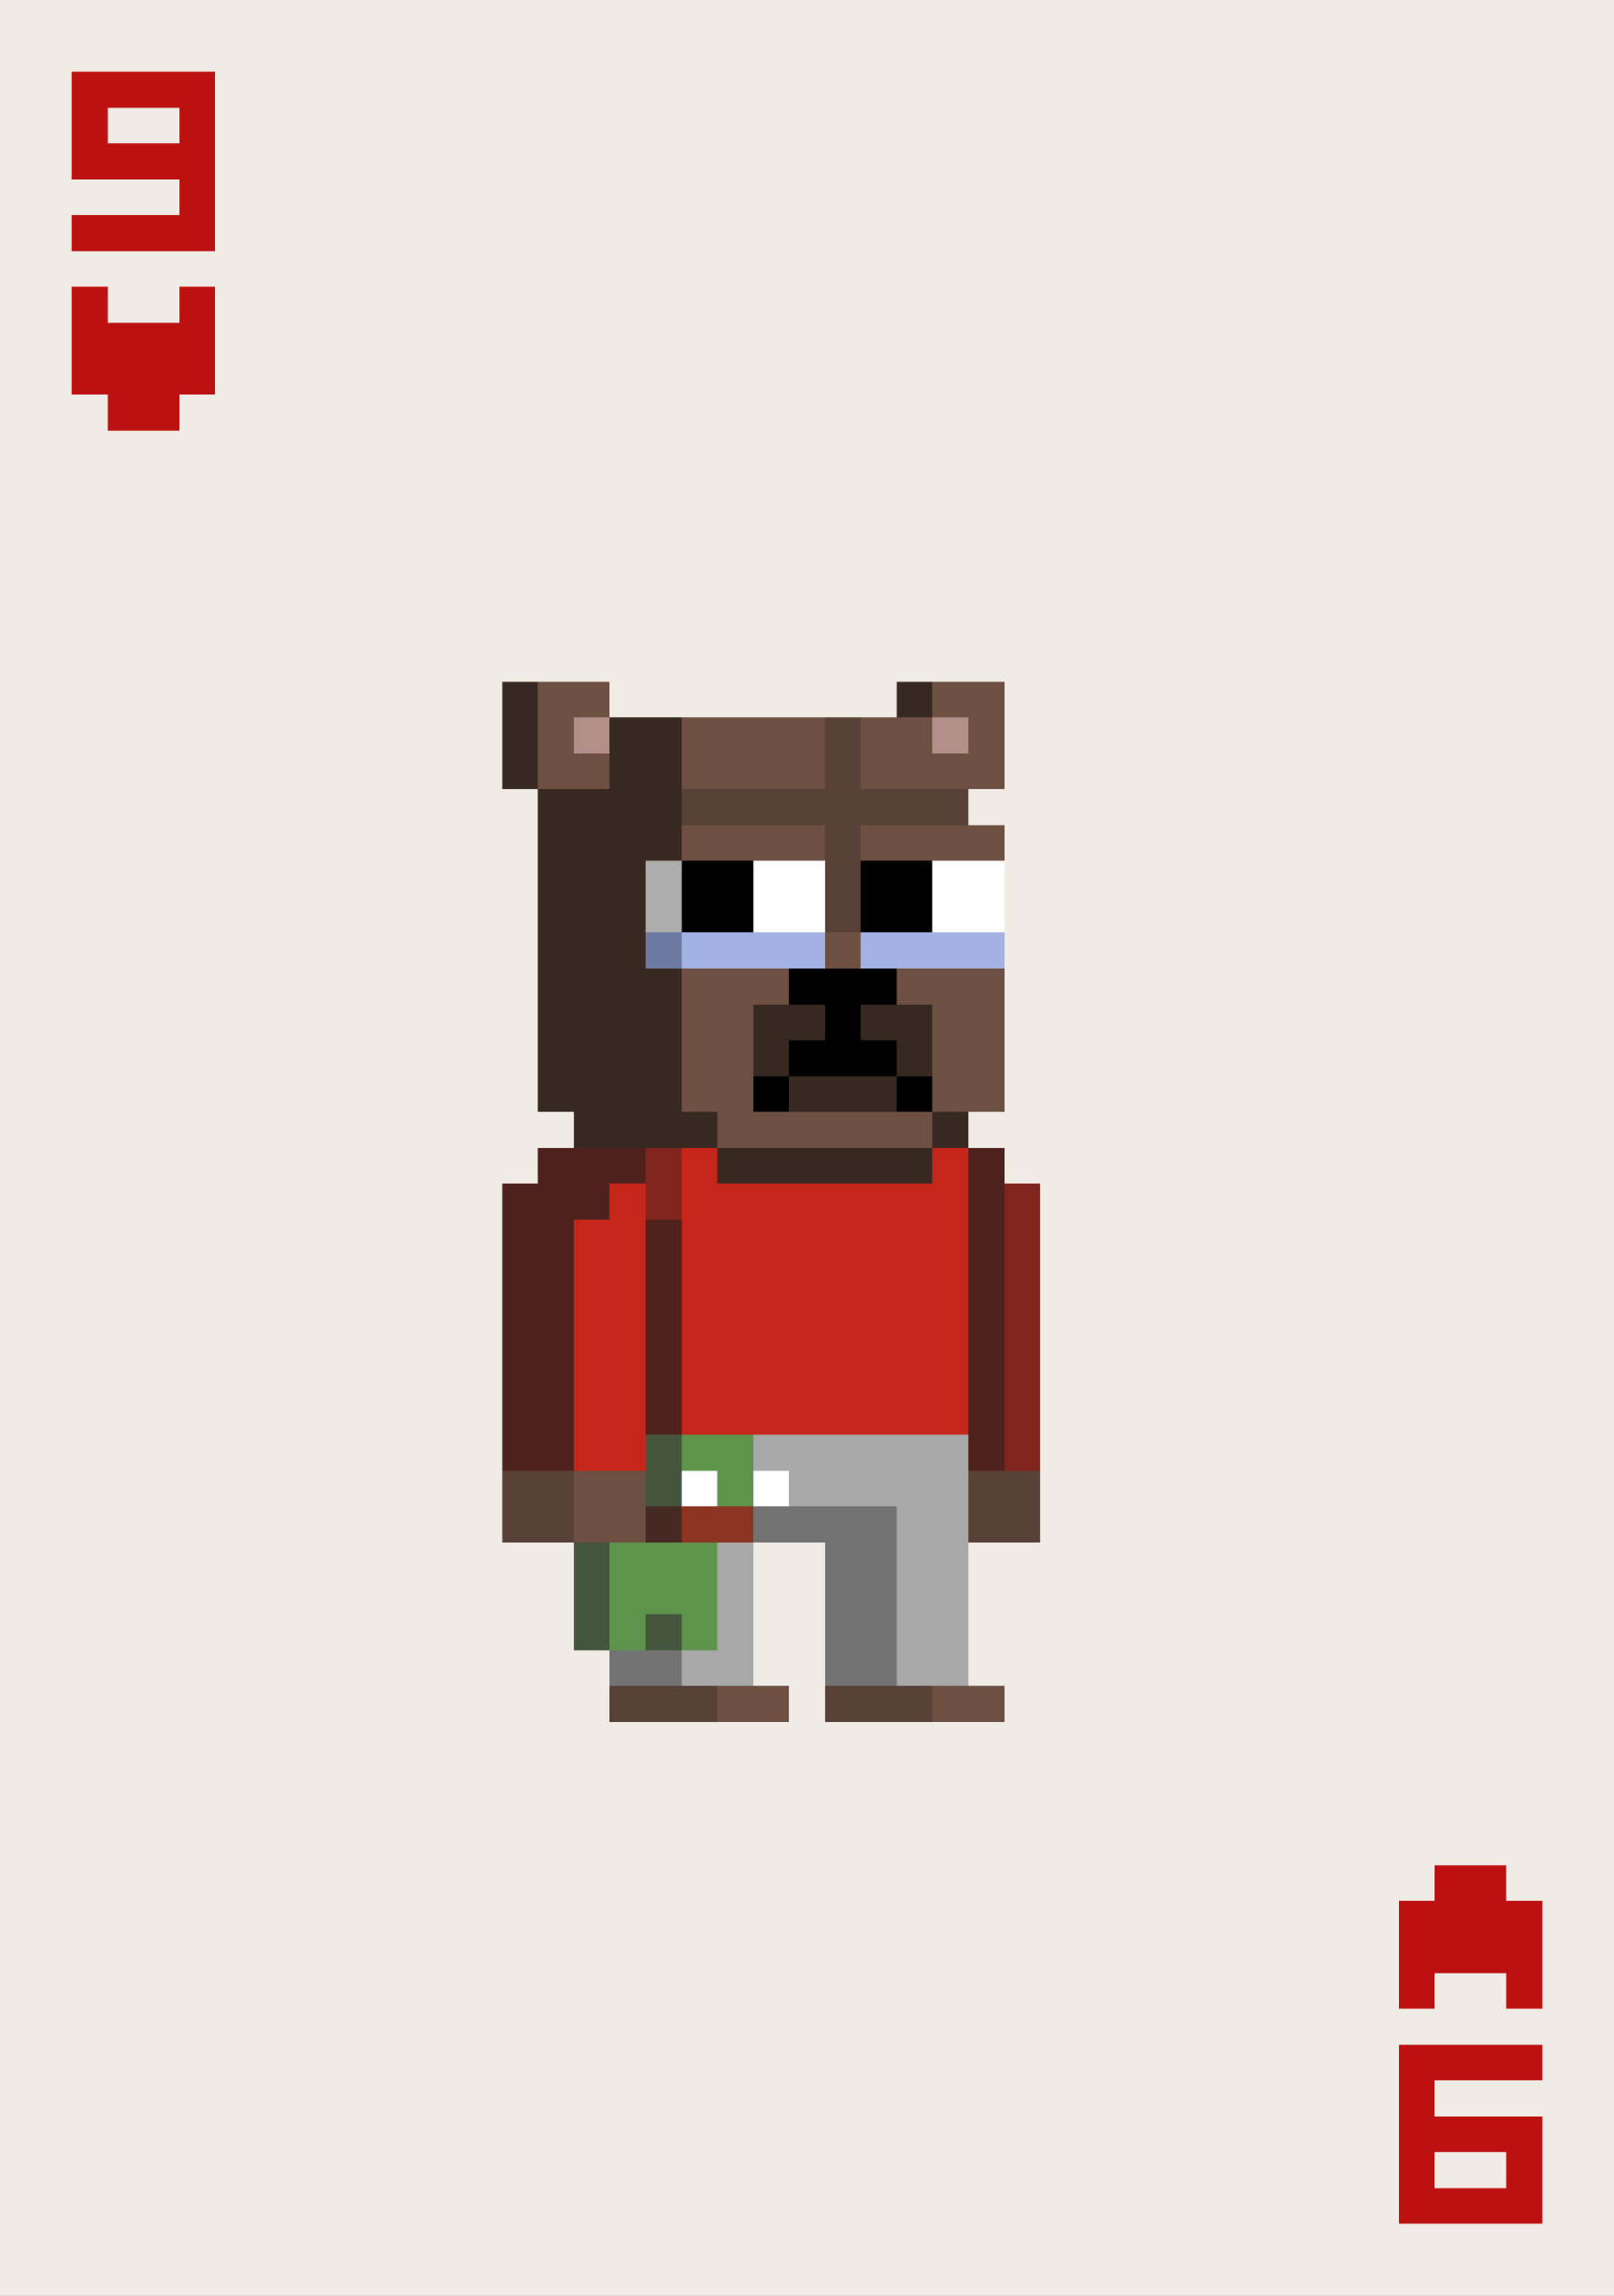 <svg xmlns="http://www.w3.org/2000/svg" viewBox="0 -0.5 45 64" shape-rendering="crispEdges">
<rect x="0" y="-0.5" width="45" height="64" fill="#808080" stroke="none"/>
<path stroke="#f1ebe5" d="M0 0h45M0 1h45M0 2h2M6 2h39M0 3h2M3 3h2M6 3h39M0 4h2M6 4h39M0 5h5M6 5h39M0 6h2M6 6h39M0 7h45M0 8h2M3 8h2M6 8h39M0 9h2M6 9h39M0 10h2M6 10h39M0 11h3M5 11h40M0 12h45M0 13h45M0 14h45M0 15h45M0 16h45M0 17h45M0 18h45M0 19h14M17 19h8M28 19h17M0 20h14M28 20h17M0 21h14M28 21h17M0 22h15M27 22h18M0 23h15M28 23h17M0 24h15M28 24h17M0 25h15M28 25h17M0 26h15M28 26h17M0 27h15M28 27h17M0 28h15M28 28h17M0 29h15M28 29h17M0 30h15M28 30h17M0 31h16M27 31h18M0 32h15M28 32h17M0 33h14M29 33h16M0 34h14M29 34h16M0 35h14M29 35h16M0 36h14M29 36h16M0 37h14M29 37h16M0 38h14M29 38h16M0 39h14M29 39h16M0 40h14M29 40h16M0 41h14M29 41h16M0 42h14M29 42h16M0 43h16M21 43h2M27 43h18M0 44h16M21 44h2M27 44h18M0 45h16M21 45h2M27 45h18M0 46h17M21 46h2M27 46h18M0 47h17M22 47h1M28 47h17M0 48h45M0 49h45M0 50h45M0 51h45M0 52h40M42 52h3M0 53h39M43 53h2M0 54h39M43 54h2M0 55h39M40 55h2M43 55h2M0 56h45M0 57h39M43 57h2M0 58h39M40 58h5M0 59h39M43 59h2M0 60h39M40 60h2M43 60h2M0 61h39M43 61h2M0 62h45M0 63h45" />
<path stroke="#bd1111" d="M2 2h4M2 3h1M5 3h1M2 4h4M5 5h1M2 6h4M2 8h1M5 8h1M2 9h4M2 10h4M3 11h2M40 52h2M39 53h4M39 54h4M39 55h1M42 55h1M39 57h4M39 58h1M39 59h4M39 60h1M42 60h1M39 61h4" />
<path stroke="#372922" d="M14 19h1M25 19h1M14 20h1M17 20h2M14 21h1M17 21h2M15 22h4M15 23h4M15 24h3M15 25h3M15 26h3M15 27h4M15 28h4M21 28h2M24 28h2M15 29h4M21 29h1M25 29h1M15 30h4M22 30h3M16 31h4M26 31h1M20 32h6" />
<path stroke="#6d5042" d="M15 19h2M26 19h2M15 20h1M19 20h4M24 20h2M27 20h1M15 21h2M19 21h4M24 21h4M19 23h4M24 23h4M23 26h1M19 27h3M25 27h3M19 28h2M26 28h2M19 29h2M26 29h2M19 30h2M26 30h2M20 31h6M16 41h2M16 42h2M20 47h2M26 47h2" />
<path stroke="#b29089" d="M16 20h1M26 20h1" />
<path stroke="#584136" d="M23 20h1M23 21h1M19 22h8M23 23h1M23 24h1M23 25h1M14 41h2M27 41h2M14 42h2M27 42h2M17 47h3M23 47h3" />
<path stroke="#adadad" d="M18 24h1M18 25h1" />
<path stroke="#000000" d="M19 24h2M24 24h2M19 25h2M24 25h2M22 27h3M23 28h1M22 29h3M21 30h1M25 30h1" />
<path stroke="#ffffff" d="M21 24h2M26 24h2M21 25h2M26 25h2M19 41h1M21 41h1" />
<path stroke="#6c79a1" d="M18 26h1" />
<path stroke="#a2b2e3" d="M19 26h4M24 26h4" />
<path stroke="#4f211e" d="M15 32h3M27 32h1M14 33h3M27 33h1M14 34h2M18 34h1M27 34h1M14 35h2M18 35h1M27 35h1M14 36h2M18 36h1M27 36h1M14 37h2M18 37h1M27 37h1M14 38h2M18 38h1M27 38h1M14 39h2M18 39h1M27 39h1M14 40h2M27 40h1" />
<path stroke="#82241e" d="M18 32h1M18 33h1M28 33h1M28 34h1M28 35h1M28 36h1M28 37h1M28 38h1M28 39h1M28 40h1" />
<path stroke="#c6261a" d="M19 32h1M26 32h1M17 33h1M19 33h8M16 34h2M19 34h8M16 35h2M19 35h8M16 36h2M19 36h8M16 37h2M19 37h8M16 38h2M19 38h8M16 39h2M19 39h8M16 40h2" />
<path stroke="#43553d" d="M18 40h1M18 41h1M16 43h1M16 44h1M16 45h1M18 45h1" />
<path stroke="#5e934b" d="M19 40h2M20 41h1M17 43h3M17 44h3M17 45h1M19 45h1" />
<path stroke="#a8a8a8" d="M21 40h6M22 41h5M25 42h2M20 43h1M25 43h2M20 44h1M25 44h2M20 45h1M25 45h2M19 46h2M25 46h2" />
<path stroke="#452a24" d="M18 42h1" />
<path stroke="#8c3522" d="M19 42h2" />
<path stroke="#737373" d="M21 42h4M23 43h2M23 44h2M23 45h2M17 46h2M23 46h2" />
</svg>